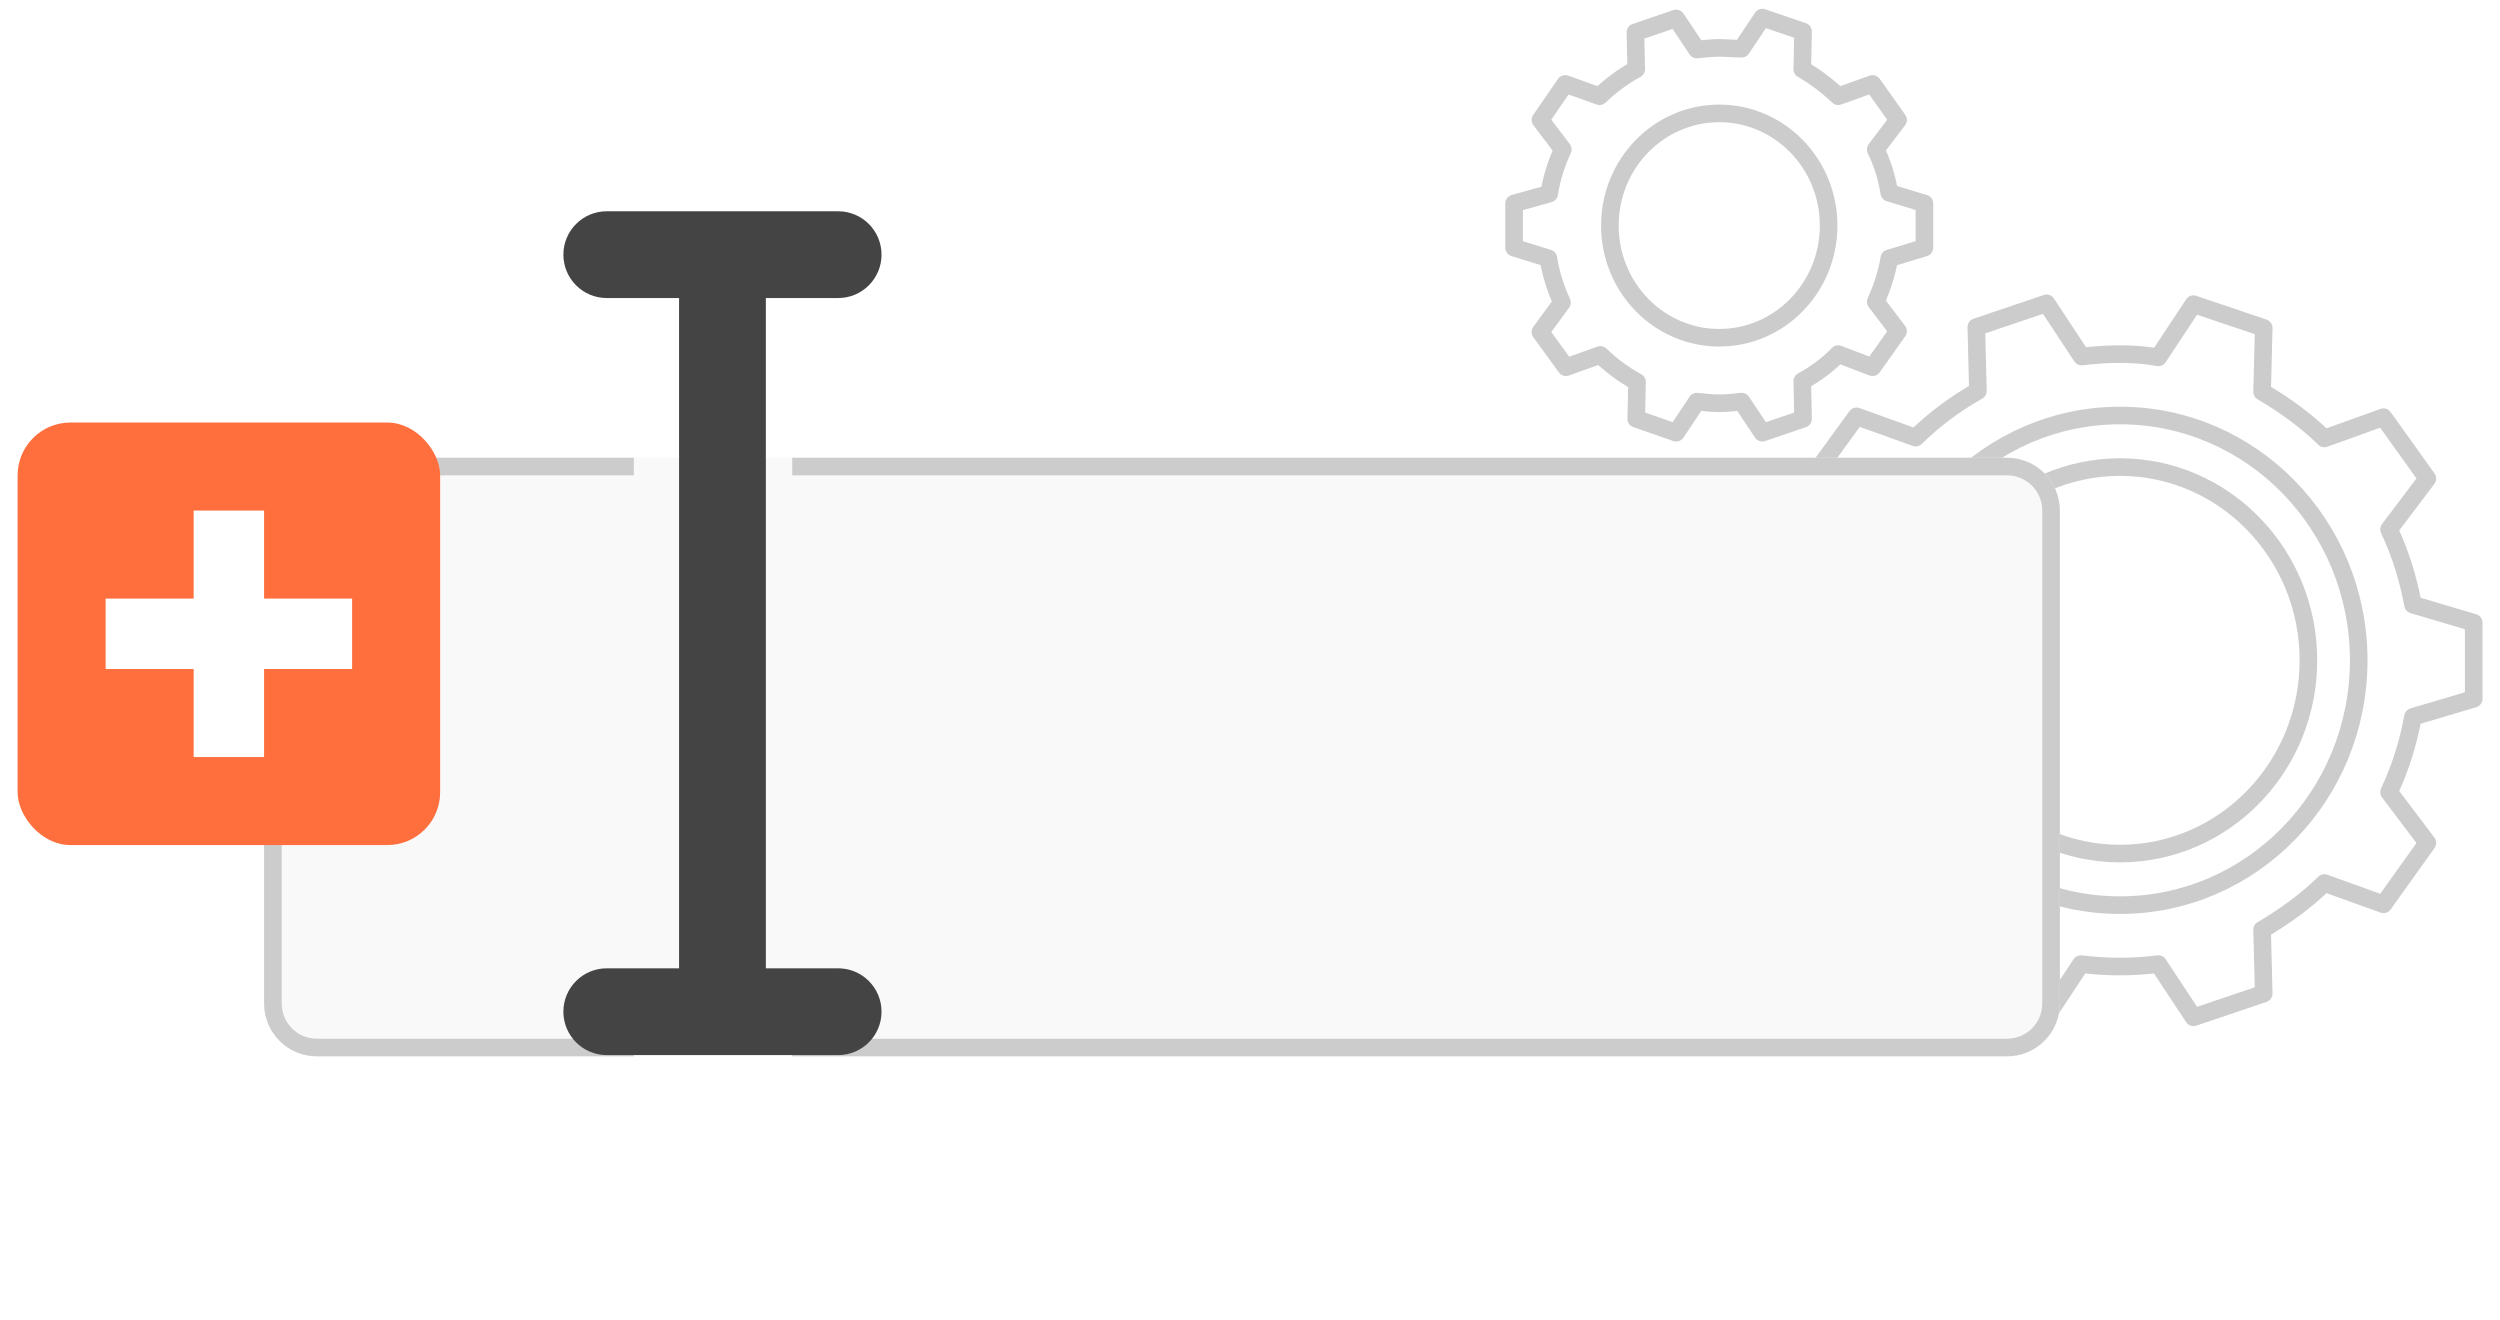 <svg width="142" height="75" viewBox="0 0 142 75" fill="none" xmlns="http://www.w3.org/2000/svg">
<path d="M120.417 20.114C119.691 20.114 118.966 20.16 118.24 20.253L116.245 17.23L112.255 18.579L112.345 22.206C111.03 22.951 109.851 23.834 108.809 24.857L105.453 23.648L102.914 27.136L105.09 30.019C104.455 31.368 104.002 32.81 103.73 34.298L100.329 35.321L100.329 39.646L103.73 40.669C104.002 42.157 104.455 43.599 105.09 44.948L102.914 47.877L105.408 51.365L108.763 50.156C109.806 51.179 111.03 52.109 112.3 52.807L112.209 56.434L116.2 57.783L118.195 54.76C118.92 54.853 119.646 54.9 120.371 54.9C121.097 54.9 121.868 54.853 122.593 54.76L124.589 57.783L128.579 56.434L128.488 52.807C129.758 52.063 130.982 51.179 132.025 50.156L135.381 51.365L137.875 47.877L135.698 44.994C136.333 43.645 136.786 42.204 137.058 40.716L140.505 39.693L140.505 35.368L137.058 34.344C136.786 32.856 136.333 31.415 135.698 30.066L137.875 27.183L135.381 23.695L132.025 24.904C130.982 23.881 129.758 22.997 128.488 22.253L128.579 18.626L124.589 17.277L122.593 20.3C121.868 20.16 121.142 20.114 120.417 20.114Z" stroke="#CCCCCC" stroke-miterlimit="10" stroke-linecap="round" stroke-linejoin="round"/>
<path d="M133.975 37.507C133.975 29.827 127.905 23.601 120.417 23.601C112.929 23.601 106.859 29.827 106.859 37.507C106.859 45.186 112.929 51.412 120.417 51.412C127.905 51.412 133.975 45.186 133.975 37.507Z" stroke="#CCCCCC" stroke-miterlimit="10" stroke-linecap="round" stroke-linejoin="round"/>
<path d="M131.118 37.507C131.118 31.445 126.327 26.531 120.417 26.531C114.507 26.531 109.716 31.445 109.716 37.507C109.716 43.568 114.507 48.482 120.417 48.482C126.327 48.482 131.118 43.568 131.118 37.507Z" stroke="#CCCCCC" stroke-miterlimit="10" stroke-linecap="round" stroke-linejoin="round"/>
<path d="M97.654 2.721C97.246 2.721 96.792 2.767 96.384 2.814L95.205 1.047L92.892 1.837L92.938 3.93C92.167 4.349 91.487 4.86 90.852 5.465L88.902 4.767L87.496 6.813L88.766 8.488C88.403 9.278 88.131 10.115 87.995 10.999L86 11.557L86 14.068L87.95 14.673C88.086 15.556 88.358 16.393 88.721 17.184L87.496 18.858L88.947 20.858L90.897 20.16C91.532 20.765 92.212 21.276 92.983 21.695L92.938 23.788L95.205 24.578L96.384 22.811C96.792 22.858 97.2 22.904 97.654 22.904C98.107 22.904 98.515 22.858 98.923 22.811L100.102 24.578L102.415 23.788L102.369 21.649C103.14 21.23 103.82 20.718 104.41 20.114L106.36 20.858L107.811 18.812L106.541 17.138C106.904 16.347 107.176 15.51 107.312 14.673L109.307 14.068L109.307 11.557L107.312 10.952C107.176 10.069 106.904 9.232 106.541 8.488L107.811 6.813L106.36 4.767L104.41 5.465C103.775 4.86 103.095 4.349 102.369 3.93L102.415 1.791L100.102 1L98.923 2.767C98.515 2.767 98.062 2.721 97.654 2.721Z" stroke="#CCCCCC" stroke-miterlimit="10" stroke-linecap="round" stroke-linejoin="round"/>
<path d="M103.866 12.812C103.866 9.294 101.085 6.441 97.654 6.441C94.223 6.441 91.441 9.294 91.441 12.812C91.441 16.331 94.223 19.184 97.654 19.184C101.085 19.184 103.866 16.331 103.866 12.812Z" stroke="#CCCCCC" stroke-miterlimit="10" stroke-linecap="round" stroke-linejoin="round"/>
<g filter="url(#filter0_d)">
<path d="M15 22C15 20.343 16.343 19 18 19H114C115.657 19 117 20.343 117 22V50C117 51.657 115.657 53 114 53H18C16.343 53 15 51.657 15 50V22Z" fill="#F9F9F9"/>
<path fill-rule="evenodd" clip-rule="evenodd" d="M36 19H18C16.343 19 15 20.343 15 22V50C15 51.657 16.343 53 18 53H36V52H18C16.895 52 16 51.105 16 50V22C16 20.895 16.895 20 18 20H36V19ZM45 52H114C115.105 52 116 51.105 116 50V22C116 20.895 115.105 20 114 20H45V19H114C115.657 19 117 20.343 117 22V50C117 51.657 115.657 53 114 53H45V52Z" fill="#CCCCCC"/>
</g>
<path fill-rule="evenodd" clip-rule="evenodd" d="M47.607 12C48.968 12 50.071 13.103 50.071 14.464C50.071 15.825 48.968 16.929 47.607 16.929H43.5V55H47.607C48.968 55 50.071 56.103 50.071 57.464C50.071 58.825 48.968 59.929 47.607 59.929L34.464 59.929C33.103 59.929 32 58.825 32 57.464C32 56.103 33.103 55 34.464 55H38.571V16.929H34.464C33.103 16.929 32 15.825 32 14.464C32 13.103 33.103 12 34.464 12H47.607Z" fill="#444444"/>
<rect x="1" y="24" width="24" height="24" rx="3" fill="#FF6F3D"/>
<path d="M6 34H20V38H6V34Z" fill="white"/>
<path d="M15 29V43H11L11 29H15Z" fill="white"/>
<defs>
<filter id="filter0_d" x="0" y="11" width="132" height="64" filterUnits="userSpaceOnUse" color-interpolation-filters="sRGB">
<feFlood flood-opacity="0" result="BackgroundImageFix"/>
<feColorMatrix in="SourceAlpha" type="matrix" values="0 0 0 0 0 0 0 0 0 0 0 0 0 0 0 0 0 0 127 0"/>
<feOffset dy="7"/>
<feGaussianBlur stdDeviation="7.5"/>
<feColorMatrix type="matrix" values="0 0 0 0 0.333 0 0 0 0 0.333 0 0 0 0 0.333 0 0 0 0.1 0"/>
<feBlend mode="normal" in2="BackgroundImageFix" result="effect1_dropShadow"/>
<feBlend mode="normal" in="SourceGraphic" in2="effect1_dropShadow" result="shape"/>
</filter>
</defs>
</svg>
